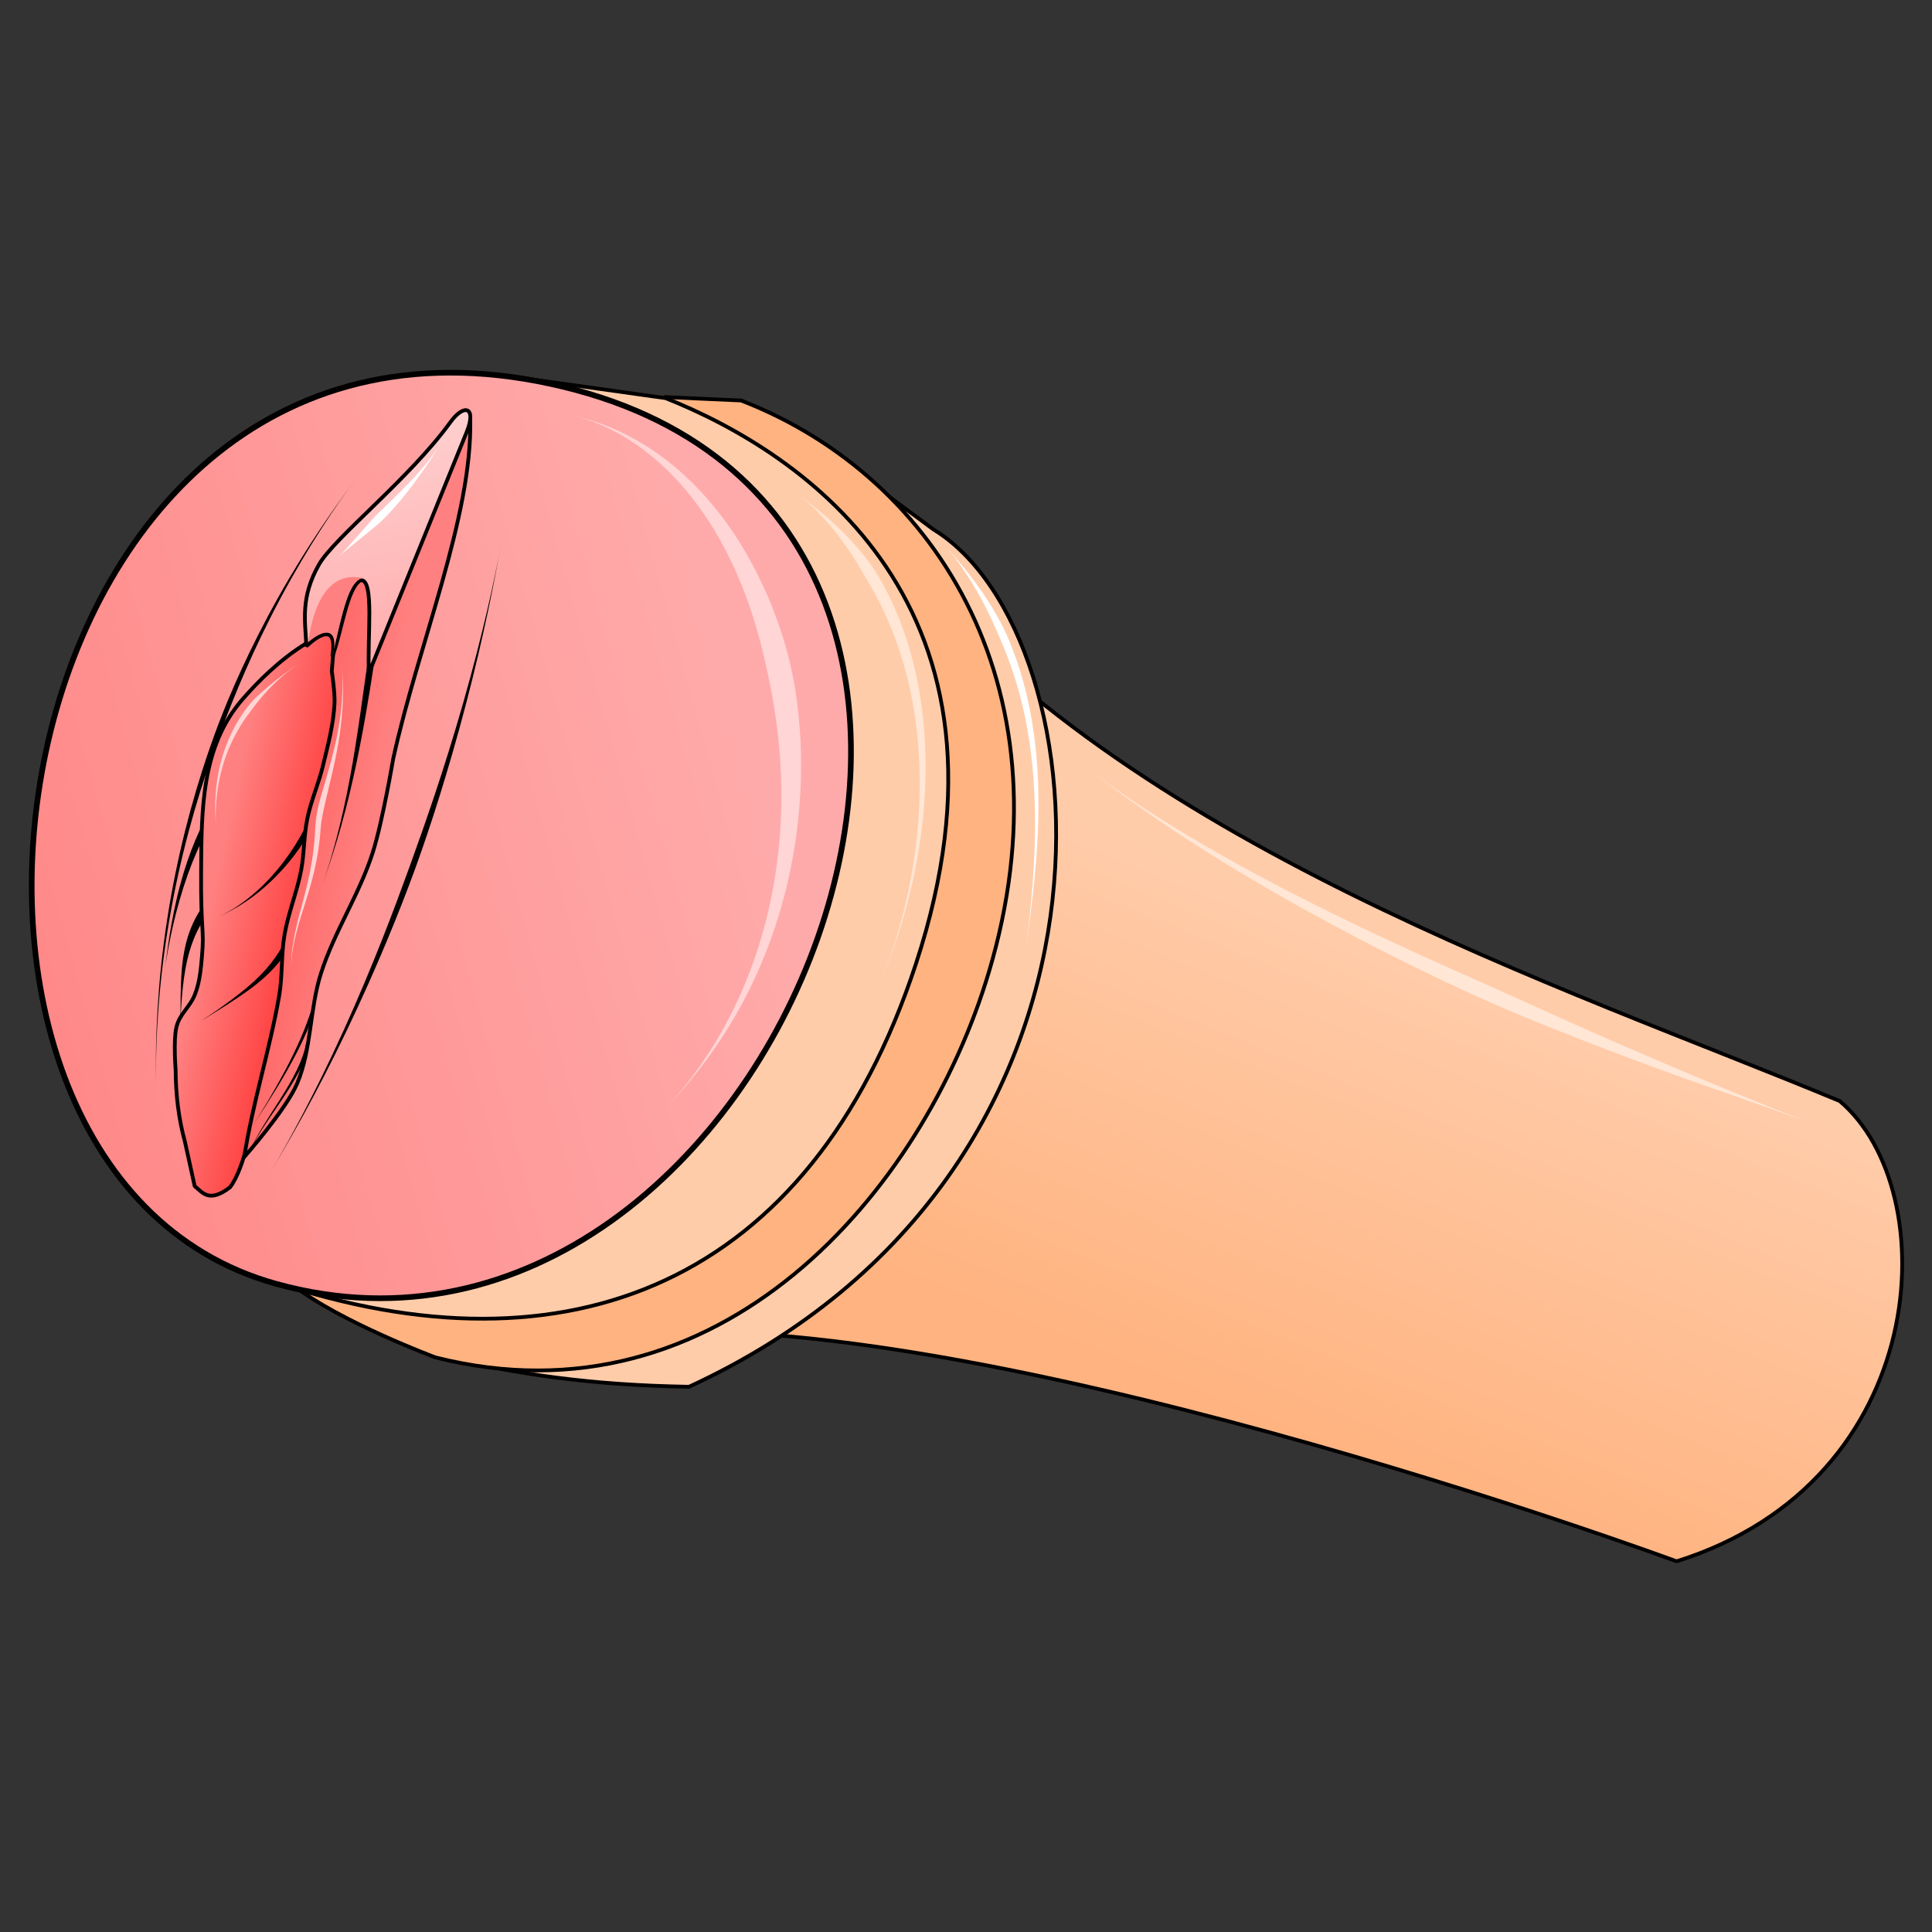 <?xml version="1.0" encoding="UTF-8"?>
<svg cursor="default" version="1.1" viewBox="0 0 256 256" xml:space="preserve" xmlns="http://www.w3.org/2000/svg" xmlns:xlink="http://www.w3.org/1999/xlink"><rect x="0" y="0" width="256" height="256" fill="#333333" stroke="none"/><defs><linearGradient id="linearGradient5581" x1="49.088" x2="32.432" y1="149.82" y2="151.58" gradientTransform="rotate(18.265 133.76 121.58)" gradientUnits="userSpaceOnUse"><stop stop-color="#ff2a2a" offset="0"/><stop stop-color="#ff8080" offset="1"/></linearGradient><linearGradient id="linearGradient5974" x1="34.194" x2="50.763" y1="146.65" y2="144.36" gradientTransform="rotate(18.265 133.76 121.58)" gradientUnits="userSpaceOnUse"><stop stop-color="#f55" offset="0"/><stop stop-color="#ff8080" offset="1"/></linearGradient><linearGradient id="linearGradient5982" x1="46.004" x2="26.968" y1="117.57" y2="83.724" gradientTransform="rotate(18.265 133.76 121.58)" gradientUnits="userSpaceOnUse"><stop stop-color="#faa" offset="0"/><stop stop-color="#ffd5d5" offset="1"/></linearGradient><linearGradient id="linearGradient6056" x1="-5.497" x2="97.369" y1="186.89" y2="118.04" gradientTransform="rotate(18.265 133.76 121.58)" gradientUnits="userSpaceOnUse"><stop stop-color="#ff8080" offset="0"/><stop stop-color="#faa" offset="1"/></linearGradient><linearGradient id="linearGradient6304" x1="181.72" x2="186.2" y1="174.74" y2="108.68" gradientTransform="rotate(18.265 133.76 121.58)" gradientUnits="userSpaceOnUse"><stop stop-color="#ffb380" offset="0"/><stop stop-color="#fca" offset="1"/></linearGradient></defs><g stroke="#000" stroke-linejoin="bevel"><g stroke-width=".5"><path d="m118.35 73.873c31.131 38.12 88.655 56.72 125.42 72.022 14.01 11.799 12.376 50.336-21.613 60.987 0 0-95.963-35.477-142.12-29.881-0.676-9.634 33.342-99.985 38.313-103.13z" fill="url(#linearGradient6304)"/><path d="m57.387 179.52c11.42 2.659 21.036 4.013 33.908 4.235 61.779-28.506 55.143-99.768 32.362-113.62-5.281-3.9-19.46-14.663-25.577-17.089z" fill="#fca"/><path d="m88.089 52.612 10.112 0.457c26.515 10.262 43.711 39.137 32.858 75.642-8.732 29.37-35.741 60.619-73.347 51.157 0 0-12.699-4.729-18.889-9.58z" fill="#ffb380"/><path d="m68.067 49.931 20.126 2.824c18.152 7.215 48.776 27.484 33.164 74.981-14.013 42.633-46.302 55.085-84.988 42.112z" fill="#fca"/></g><path d="m36.65 170.13c-55.632-15.323-37.636-137.14 37.939-118.89 74.337 17.953 28.35 137.15-37.939 118.89z" fill="url(#linearGradient6056)" stroke-width=".75"/></g><g><path d="m28.015 119.6c-0.012 0.013 0.383 0.433 0.371 0.446-0.684 0.778-1.528 1.849-2.273 3.384-0.567 1.168-0.998 2.44-1.32 3.847-0.674 2.948-0.839 6.842-0.881 8.12 0.033-1.018-0.076-5.419 0.313-8.223 0.203-1.463 0.534-2.831 1.04-4.115 0.664-1.687 1.518-2.927 2.259-3.771 0.012-0.014 0.479 0.325 0.491 0.312z"/><path d="m29.176 106.22c-0.161 0.234-0.226 1.201-0.373 1.44-1.366 2.212-2.995 5.258-4.473 9.85-1.5 4.659-2.245 9.13-2.488 11.04 0.245-1.923 0.726-6.399 2-11.184 1.232-4.629 2.785-7.981 4.157-10.203 0.152-0.246 1.017-0.709 1.177-0.943z"/><path d="m47.11 63.518c-2.562 3.424-6.304 8.626-10.225 15.602-3.871 6.886-6.461 12.935-7.933 16.806-0.604 1.588-1.366 3.705-2.169 6.22-2.114 6.623-3.973 14.304-5.073 22.786-1.089 8.398-1.121 15.163-1.024 19.56-0.097-4.367 0.046-11.194 1.263-19.527 1.236-8.457 3.217-16.057 5.4-22.635 0.828-2.496 1.603-4.593 2.204-6.175 1.49-3.916 3.868-9.867 7.613-16.88 3.726-6.977 7.423-12.391 9.943-15.757z"/></g><g><path d="m40.522 85.281c-3.422 2.099-6.351 5.037-8.367 7.354-5.508 6.33-5.447 14.644-5.506 22.869-0.058 8.085 0.435 7.464 0.117 11.175-0.147 1.714-0.303 3.474-0.932 5.075-0.699 1.777-2.025 2.525-2.467 4.383-0.403 1.689-0.095 5.63-0.095 5.63 0.017 3.275 0.393 6.45 1.227 9.5l1.3 5.904c1.092 0.877 1.892 2.27 4.683 0.153 2.02-2.681 2.831-8.671 4.228-12.247 6.234-22.892 10.594-47.632 13.399-67.874z" fill="url(#linearGradient5581)" stroke="#000" stroke-linejoin="bevel" stroke-width=".5"/><path d="m38.932 123.1c-0.11 0.315-0.888 1.035-1.023 1.315-0.309 0.643-0.742 1.468-1.399 2.407-0.753 1.077-1.675 2.127-2.837 3.202-2.281 2.11-5.91 4.527-7.12 5.331 0.986-0.654 5.192-3.142 7.445-4.955 1.254-1.009 2.288-2.031 3.139-3.113 0.742-0.944 1.244-1.808 1.571-2.488 0.143-0.297 0.113-1.384 0.223-1.699z"/><path d="m42.339 106.52c-0.095 0.25-0.816 0.821-0.923 1.065-0.778 1.766-2.151 4.621-4.633 7.614-2.88 3.472-5.826 5.386-7.886 6.291 2.088-0.917 5.097-2.576 8.254-5.967 2.674-2.872 4.295-5.773 5.089-7.575 0.111-0.253 0.005-1.178 0.1-1.428z"/><path d="m32.364 153.31c1.126-7.239 3.351-14.063 4.619-21.306 0.469-2.679 0.255-5.447 0.714-8.128 0.501-2.928 1.672-5.711 2.218-8.63 0.418-2.235 0.348-4.546 0.806-6.772 0.493-2.394 1.509-4.655 2.079-7.031 0.651-2.713 1.389-5.444 1.526-8.231 0.07-1.432-0.365-4.286-0.365-4.286l0.215-2.62 0.858-11.317 6.858 0.871 10.418-20.32c0.299 12.941-6.926 29.961-10.206 44.984 0 0-1.425 8.415-2.722 12.466-1.772 5.532-5.102 10.482-6.864 16.017-1.496 4.702-1.224 9.912-3.106 14.473-1.435 3.478-7.05 9.831-7.05 9.831z" fill="url(#linearGradient5974)" stroke="#000" stroke-linejoin="bevel" stroke-width=".5"/><path d="m59.665 55.962c-5.446 7.505-15.384 15.288-17.404 18.85-2.5 4.407-1.805 7.534-1.668 10.818 0 0 4.355-4.344 3.446 1.369 1.232-3.377 1.935-9.02 3.704-10.1 1.962-0.381 0.856 7.921 1.151 12.259l12.948-31.921c1.315-3.243-0.284-3.885-2.178-1.276z" fill="url(#linearGradient5982)" stroke="#000" stroke-linejoin="bevel" stroke-width=".5"/></g><g><path d="m49.087 88.134c-0.003 0.019-0.438 0.012-0.441 0.031-0.406 2.762-1.245 9.346-2.244 14.735-1.163 6.276-2.504 11.002-3.743 14.469 1.288-3.605 2.737-7.987 4.168-14.383 1.24-5.543 2.241-11.757 2.674-14.697 0.003-0.019-0.416-0.138-0.413-0.157z"/><path d="m41.516 133.73c-0.013 0.043 0.166 0.242 0.152 0.286-0.273 0.873-0.736 2.12-1.503 3.756-0.606 1.294-1.323 2.664-2.133 4.091-1.85 3.262-3.832 6.189-4.594 7.345 0.818-1.241 2.663-4.178 4.389-7.457 0.763-1.45 1.432-2.83 1.997-4.133 0.718-1.656 1.134-2.872 1.406-3.739 0.014-0.043 0.273-0.105 0.286-0.149z"/><path d="m40.839 137.96c-0.007 0.042 0.184 0.207 0.176 0.25-0.178 0.956-0.568 2.195-1.421 3.83-0.67 1.285-1.494 2.57-2.436 3.967-0.966 1.433-1.79 2.601-2.595 3.882-1.053 1.675-1.614 2.845-1.947 3.779 0.338-0.947 0.857-2.104 1.873-3.824 0.775-1.312 1.559-2.493 2.485-3.957 0.902-1.425 1.678-2.718 2.306-4.005 0.798-1.637 1.139-2.833 1.31-3.751 0.008-0.041 0.242-0.129 0.249-0.171z"/><path d="m66.401 72.106c-0.861 4.705-2.21 11.823-4.626 21.069-2.378 9.101-4.887 16.745-6.601 21.489-0.079 0.219-0.162 0.448-0.25 0.688-1.885 5.147-4.958 12.831-9.02 21.286-4.144 8.626-7.732 14.788-10.19 18.888 2.393-3.992 5.948-10.466 9.844-19.049 3.916-8.629 6.724-16.153 8.622-21.396 0.019-0.053 0.229-0.634 0.248-0.687 1.766-4.889 4.34-12.129 6.964-21.324 2.576-9.027 4.176-16.411 5.009-20.965z"/></g><g><path d="m40.839 85.057c3.795-3.013 3.764 0.189 3.169 1.981 1.186-4.622 1.816-9.682 3.982-10.452-6.155-1.288-6.977 7.743-7.151 8.471z" fill="#ff8080"/><g><path d="m143.86 101.62c4.691 3.656 11.433 8.66 22.265 15.054 9.283 5.479 18.642 10.23 25.684 13.562 1.786 0.845 3.362 1.569 4.643 2.141 5.416 2.42 13.953 5.836 23.534 9.353 6.38 2.342 13.96 4.874 20.34 7.215-3.399-1.246-11.171-4.37-19.979-8.126-11.176-4.766-15.917-7.022-23.096-10.231-1.378-0.616-3.274-1.455-4.652-2.071-7.163-3.197-16.505-7.478-26.041-12.61-10.825-5.826-18.192-10.776-22.698-14.287z" fill="#ffe6d5"/><path d="m125.32 72.432c1.122 1.274 2.69 3.384 4.171 5.966 1.504 2.622 2.369 4.73 2.985 6.13 0.202 0.46 0.419 0.968 0.643 1.524 1.458 3.614 2.804 8.132 3.509 13.889 0.572 4.668 0.616 9.259 0.419 13.569-0.23 5.032-0.842 10.192-1.09 12.178 0.219-1.756 1.009-7.358 1.369-12.161 0.323-4.309 0.422-8.931-0.025-13.658-0.551-5.823-1.809-10.489-3.261-14.183-0.224-0.569-0.442-1.09-0.649-1.56-0.594-1.349-1.781-3.563-3.478-5.995-1.792-2.567-3.394-4.336-4.593-5.698z" fill="#fff"/><path d="m106.01 65.69c1.333 1.035 3.253 2.912 5.108 5.337 1.916 2.504 3.018 4.557 3.868 5.982 0.387 0.649 0.813 1.397 1.257 2.245 2.05 3.913 4.083 9.201 5.053 16.111 0.813 5.792 0.742 11.781-0.057 17.638-1.029 7.54-3.088 13.583-4.615 17.256 1.531-3.683 3.753-9.634 5.035-17.192 0.993-5.858 1.284-11.909 0.658-17.828-0.747-7.062-2.657-12.592-4.721-16.682-0.447-0.885-0.882-1.667-1.284-2.34-0.818-1.371-2.432-3.518-4.614-5.7-2.307-2.307-4.244-3.706-5.689-4.827z" fill="#ffe6d5"/><path d="m75.778 54.999c2.624 0.627 6.258 2.047 10.058 5.034 2.857 2.246 5.49 5.125 7.8 8.606 5.101 7.686 7.123 15.91 8.21 21.145 0.171 0.825 0.362 1.781 0.551 2.851 1.214 6.875 2.038 16.868-0.613 28.159-2.914 12.407-8.847 21.146-13.907 26.396 5.086-5.276 11.54-13.461 15.346-26.009 3.438-11.335 3.328-21.807 2.266-29.045-0.165-1.127-0.347-2.133-0.527-2.999-1.131-5.444-4.016-14.037-9.948-21.501-2.706-3.405-5.679-6.11-8.78-8.154-4.123-2.718-7.835-3.857-10.455-4.483z" fill="#ffd5d5"/><path d="m58.703 58.329c-1.405 2.357-3.739 5-6.719 7.875-0.805 0.777-1.505 1.433-1.962 1.886-1.084 1.076-4.051 4.631-5.153 5.694 1.102-1.062 4.804-3.859 5.897-4.944 0.456-0.453 1.127-1.17 1.867-2.018 2.283-2.615 5.045-6.772 6.07-8.492z" fill="#fff"/><path d="m39.659 87.866c-1.473 0.969-4.956 3.605-6.336 5.175-0.215 0.244-0.391 0.459-0.523 0.632-0.923 1.204-2.033 2.961-2.881 5.226-0.73 1.949-1.123 3.89-1.293 5.751-0.207 2.264-0.056 4.188 0.018 5.161-0.075-0.982-0.133-2.895 0.186-5.137 0.261-1.837 0.747-3.722 1.542-5.595 0.928-2.186 2.051-3.827 2.954-5.004 0.128-0.168 0.29-0.383 0.483-0.634 0.669-0.868 1.532-1.909 2.721-3.043 1.17-1.116 2.333-2.006 3.13-2.531z" fill="#ffd5d5"/><path d="m45.256 87.524c0.155 1.62 0.276 3.682 0.129 6.195-0.146 2.499-0.518 4.803-0.985 7.018-0.353 1.675-0.966 4.154-1.165 5.002-0.15 0.64-0.243 1.06-0.332 1.468-0.143 0.653-0.334 1.562-0.401 2.421-0.137 2.061-0.434 3.981-0.887 5.902-0.404 1.711-0.881 3.218-1.348 4.688-0.499 1.571-0.907 2.866-1.213 4.254-0.406 1.84-0.509 3.345-0.476 4.619-0.033-1.285 0.02-2.767 0.354-4.643 0.251-1.409 0.597-2.724 1.025-4.32 0.4-1.494 0.805-3.002 1.138-4.709 0.374-1.912 0.602-3.8 0.69-5.829 0.031-0.93 0.205-1.88 0.352-2.55 0.086-0.393 0.207-0.872 0.378-1.485 0.343-1.232 0.878-2.918 1.411-4.93 0.574-2.165 1.057-4.442 1.3-6.918 0.242-2.474 0.184-4.583 0.031-6.183z" fill="#ffd5d5"/></g></g></svg>
